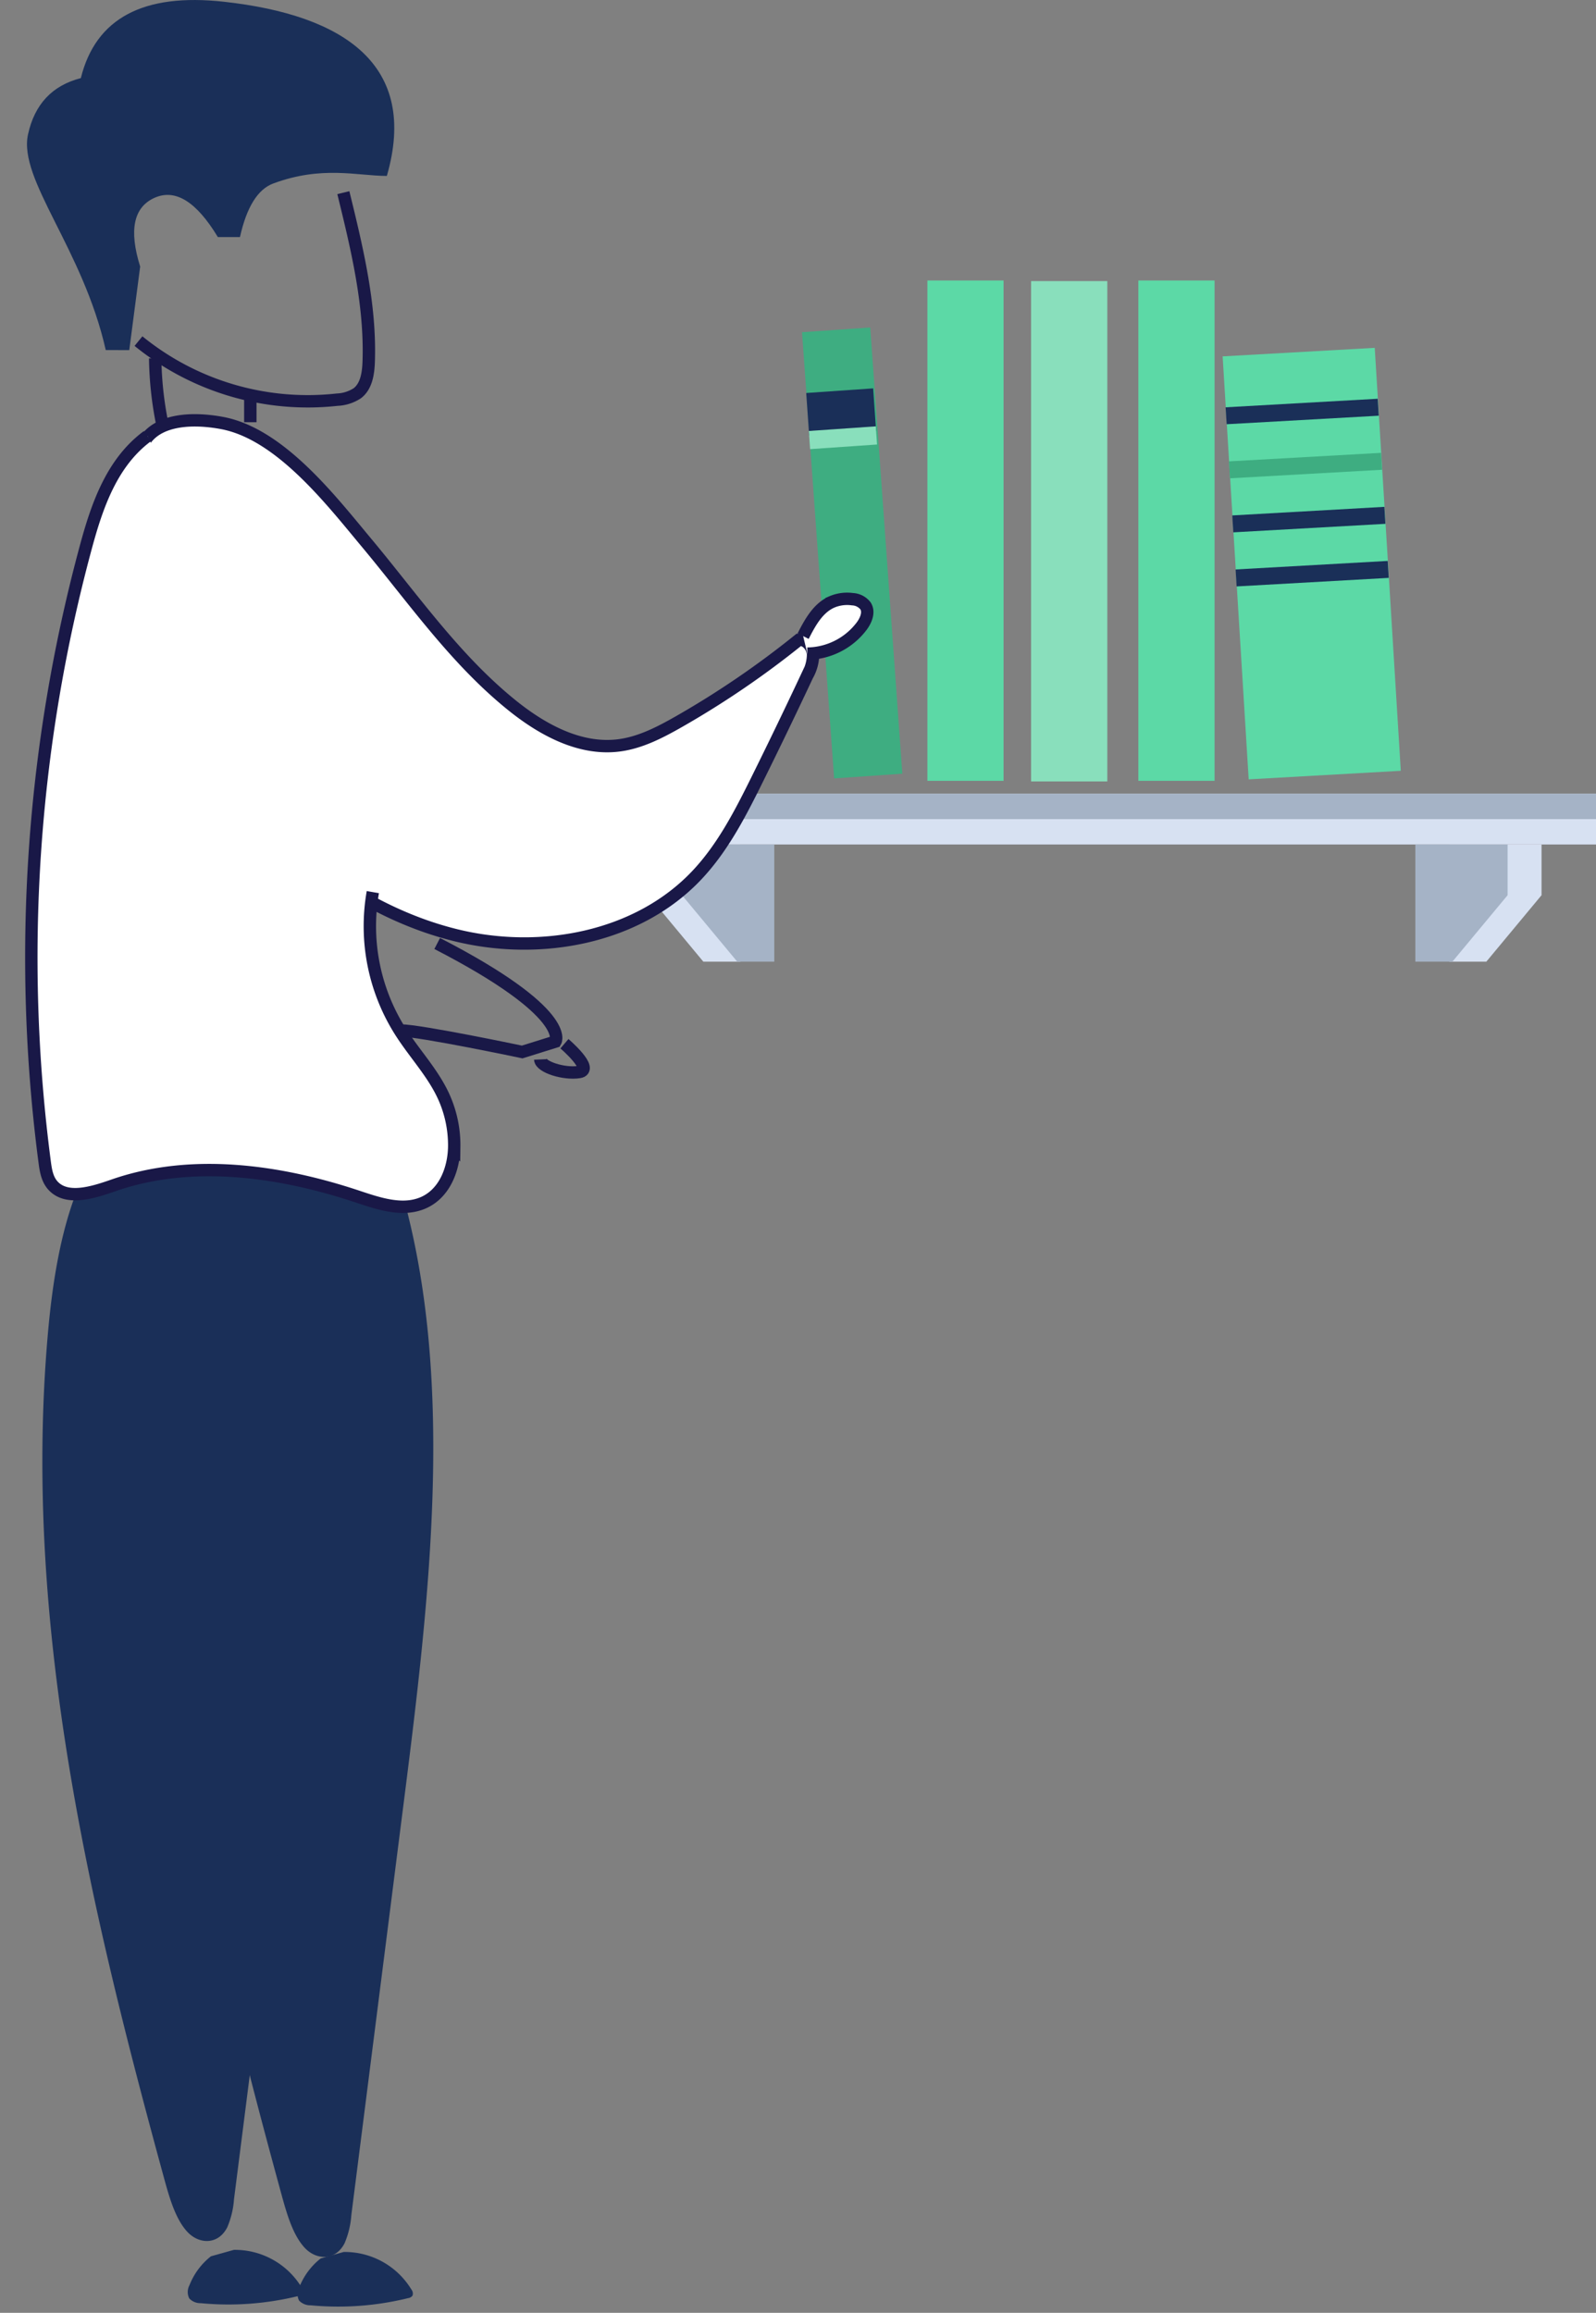 <svg xmlns="http://www.w3.org/2000/svg" width="386.709" height="560.378" viewBox="0 0 386.709 560.378">
  <rect x="0" y="0" width="386.709" height="560.378" fill="#808080" stroke="none"/>
  <g id="Group_178" data-name="Group 178" transform="translate(-1484.46 -5156.155)">
    <path id="Path_354" data-name="Path 354" d="M946.209,423.577c14.437,44.236,11.139,96.066,7.52,144.89l-7.5,101.193a21.245,21.245,0,0,1-1.266,6.86c-1.978,4.456-6.661,4.53-9.662,1.576s-4.719-7.962-6.3-12.751C907.978,601.73,887.826,534,890.189,463.288c.544-16.294,2.574-33.433,9.76-45.812C910.6,399.126,931.97,397.7,943.7,414.559" transform="translate(659.702 4974.597) rotate(3)" fill="#1a2f58" fill-rule="evenodd"/>
    <path id="Path_355" data-name="Path 355" d="M920.209,421.43c14.437,44.236,11.139,96.065,7.52,144.889l-7.5,101.194a21.235,21.235,0,0,1-1.266,6.859c-1.978,4.456-6.661,4.531-9.662,1.576s-4.719-7.961-6.3-12.751c-21.02-63.614-41.172-131.344-38.809-202.056.544-16.294,2.574-33.433,9.76-45.812,10.652-18.35,32.021-19.774,43.746-2.916" transform="translate(657.127 4974.248) rotate(3)" fill="#1a2f58" fill-rule="evenodd"/>
    <path id="Hair" d="M874.692,241.916c-5.517-24.546-21.235-41.279-18.835-52.25q2.4-10.972,12.8-13.645,5.375-21.751,34.681-18.5c29.3,3.247,47.19,15.417,39.466,42.2-7.1,0-15.672-2.569-27.524,1.831q-5.641,2.095-8.069,12.987h-5.356q-7.8-12.928-15.377-9.5t-3.446,16.645l-2.639,20.238Z" transform="translate(635.39 4999.059)" fill="#1a2f58" fill-rule="evenodd"/>
    <g id="Group_72" data-name="Group 72" transform="translate(1628.301 5348.479)">
      <g id="Group_68" data-name="Group 68">
        <rect id="Rectangle_71" data-name="Rectangle 71" width="242.868" height="12.288" fill="#d7e1f2"/>
        <rect id="Rectangle_72" data-name="Rectangle 72" width="242.868" height="6.144" fill="#a5b3c6"/>
      </g>
      <g id="Group_71" data-name="Group 71" transform="translate(13.199 12.288)">
        <g id="Group_69" data-name="Group 69">
          <path id="Path_356" data-name="Path 356" d="M1014.828,371.572h-8.968l-13.382-16.109V343.175h22.349Z" transform="translate(-992.478 -343.175)" fill="#d7e1f2"/>
          <path id="Path_357" data-name="Path 357" d="M1022.3,371.572h-8.968l-13.382-16.109V343.175H1022.3Z" transform="translate(-991.734 -343.175)" fill="#a5b3c6"/>
        </g>
        <g id="Group_70" data-name="Group 70" transform="translate(185.9)">
          <path id="Path_358" data-name="Path 358" d="M1169.017,371.572h8.968l13.382-16.109V343.175h-22.349Z" transform="translate(-1160.795 -343.175)" fill="#d7e1f2"/>
          <path id="Path_359" data-name="Path 359" d="M1161.54,371.572h8.968l13.382-16.109V343.175H1161.54Z" transform="translate(-1161.54 -343.175)" fill="#a5b3c6"/>
        </g>
      </g>
    </g>
    <g id="Group_81" data-name="Group 81" transform="translate(1709.168 5224.119)">
      <g id="Group_79" data-name="Group 79">
        <g id="Group_74" data-name="Group 74">
          <g id="Group_73" data-name="Group 73">
            <rect id="Rectangle_73" data-name="Rectangle 73" width="18.457" height="121.227" fill="#5cd9a6"/>
          </g>
        </g>
        <g id="Group_76" data-name="Group 76" transform="translate(25.127 0.143)">
          <g id="Group_75" data-name="Group 75">
            <rect id="Rectangle_74" data-name="Rectangle 74" width="18.464" height="121.232" fill="#89dfbc"/>
          </g>
        </g>
        <g id="Group_78" data-name="Group 78" transform="translate(51.116)">
          <g id="Group_77" data-name="Group 77">
            <rect id="Rectangle_75" data-name="Rectangle 75" width="18.464" height="121.227" fill="#5cd9a6"/>
          </g>
        </g>
      </g>
      <g id="Group_80" data-name="Group 80" transform="translate(71.535 16.315)">
        <path id="Path_360" data-name="Path 360" d="M1125.385,338.293l-6.312-102.486,36.852-2.066,6.316,102.478Z" transform="translate(-1119.073 -233.741)" fill="#5cd9a6"/>
        <path id="Path_361" data-name="Path 361" d="M1119.984,251.131l-.258-4.1,36.853-2.073.258,4.108Z" transform="translate(-1119.008 -232.624)" fill="#1a2f58"/>
        <path id="Path_362" data-name="Path 362" d="M1120.716,263.046l-.258-4.1,36.863-2.069.247,4.1Z" transform="translate(-1118.935 -231.437)" fill="#3ead81"/>
        <path id="Path_363" data-name="Path 363" d="M1121.447,274.955l-.253-4.1,36.859-2.078.25,4.113Z" transform="translate(-1118.862 -230.251)" fill="#1a2f58"/>
        <path id="Path_364" data-name="Path 364" d="M1122.178,286.87l-.247-4.108,36.853-2.069.258,4.108Z" transform="translate(-1118.789 -229.065)" fill="#1a2f58"/>
      </g>
    </g>
    <path id="Path_365" data-name="Path 365" d="M935.55,279.445c-8.578-10.282-20.995-26.473-35.092-29.087-7.186-1.332-15.077-.869-18.567,4.085-4.309,6.108-2.8,18.222-2.154,25.354a167.05,167.05,0,0,0,3.808,23.437c1.85,7.824,4.3,15.592,8.385,22.515a83.975,83.975,0,0,0,12.556,15.63c14.681,15.048,32.292,28.1,52.71,33.108s43.959.7,58.371-14.607c6.291-6.682,10.537-14.987,14.61-23.212q6.194-12.506,12.119-25.141a10.426,10.426,0,0,0,1.394-5.171c-.154-1.8-1.621-3.622-3.423-3.481a220.232,220.232,0,0,1-29.126,19.87c-4.567,2.6-9.361,5.091-14.578,5.738-9.333,1.157-18.374-3.741-25.706-9.63C957.008,307.727,946.837,292.975,935.55,279.445Z" transform="translate(637.776 5008.283)" fill="#fff" stroke="#191847" stroke-miterlimit="10" stroke-width="3" fill-rule="evenodd"/>
    <path id="Path_366" data-name="Path 366" d="M929.815,199.547c3.292,13.432,6.606,27.068,6.147,40.888-.094,2.814-.518,5.962-2.738,7.693a9.6,9.6,0,0,1-4.9,1.575,64.955,64.955,0,0,1-48.147-14.187" transform="translate(637.837 5003.287)" fill="none" stroke="#191847" stroke-miterlimit="10" stroke-width="3" fill-rule="evenodd"/>
    <path id="Path_367" data-name="Path 367" d="M883.859,236.048a84.966,84.966,0,0,0,1.752,16.088" transform="translate(638.204 5006.922)" fill="none" stroke="#191847" stroke-miterlimit="10" stroke-width="3" fill-rule="evenodd"/>
    <path id="Path_368" data-name="Path 368" d="M904.822,244.5v6.192" transform="translate(640.291 5007.763)" fill="none" stroke="#191847" stroke-miterlimit="10" stroke-width="3" fill-rule="evenodd"/>
    <path id="Path_369" data-name="Path 369" d="M884.718,253.182c-8.7,6.428-12.267,17-14.967,26.992a381.111,381.111,0,0,0-9.944,148.959c.263,1.992.6,4.1,1.988,5.641,3.354,3.707,9.719,1.69,14.606-.018,18.879-6.6,40.209-3.632,59.2,2.692,5.055,1.683,10.674,3.6,15.61,1.634,5.425-2.157,7.734-8.235,7.819-13.7a28.484,28.484,0,0,0-2.956-13.022c-2.55-5.164-6.6-9.549-9.762-14.417a47.663,47.663,0,0,1-7-34.264" transform="translate(635.485 5008.628)" fill="#fff" stroke="#191847" stroke-miterlimit="10" stroke-width="3" fill-rule="evenodd"/>
    <path id="Path_370" data-name="Path 370" d="M941.149,655.416a18.892,18.892,0,0,1,15.36,10.767,1.541,1.541,0,0,1,.1,1.509,1.579,1.579,0,0,1-1.11.477,70.764,70.764,0,0,1-23.649-.749,3.719,3.719,0,0,1-2.674-1.433,3.444,3.444,0,0,1,.368-3.17,16.677,16.677,0,0,1,5.915-6.435" transform="matrix(0.995, -0.105, 0.105, 0.995, 562.469, 5148.47)" fill="#1a2f58" fill-rule="evenodd"/>
    <path id="Path_371" data-name="Path 371" d="M917.149,652.416a18.892,18.892,0,0,1,15.36,10.767,1.54,1.54,0,0,1,.1,1.509,1.578,1.578,0,0,1-1.109.477,70.767,70.767,0,0,1-23.649-.749,3.719,3.719,0,0,1-2.674-1.433,3.444,3.444,0,0,1,.368-3.17,16.677,16.677,0,0,1,5.915-6.435" transform="matrix(0.995, -0.105, 0.105, 0.995, 560.061, 5148.423)" fill="#1a2f58" fill-rule="evenodd"/>
    <g id="Group_82" data-name="Group 82" transform="translate(1678.786 5235.503)">
      <path id="Path_372" data-name="Path 372" d="M1034.168,338.514l-7.78-108.112,16.528-1.145,7.777,108.112Z" transform="translate(-1026.387 -229.258)" fill="#3ead81"/>
      <path id="Path_374" data-name="Path 374" d="M0,0H16.257V10.3H0Z" transform="translate(1.02 15.873) rotate(-3.962)" fill="#1a2f58"/>
      <path id="Path_375" data-name="Path 375" d="M0,0H16.257V4.408H0Z" transform="translate(1.657 25.076) rotate(-3.962)" fill="#89dfbc"/>
    </g>
    <path id="Path_373" data-name="Path 373" d="M1026.642,298.075c1.656-3.248,3.544-6.726,6.863-8.239a9.437,9.437,0,0,1,5.094-.7,4.224,4.224,0,0,1,3.165,1.638c.929,1.5.111,3.46-.937,4.876a16.754,16.754,0,0,1-13.167,6.672" transform="translate(652.424 5012.201)" fill="#fff" stroke="#191847" stroke-miterlimit="10" stroke-width="3"/>
    <path id="Path_377" data-name="Path 377" d="M1630.392,5252.757c32.815,16.911,28.661,23.764,28.661,23.764l-8.07,2.52s-24.734-5.21-29.456-5.21" transform="translate(-40 132)" fill="none" stroke="#191847" stroke-width="3"/>
    <path id="Path_378" data-name="Path 378" d="M1659.223,5279.041s7.331,6.259,3.6,6.854-9.385-1.232-9.462-3.046" transform="translate(-38 130)" fill="none" stroke="#191847" stroke-width="3"/>
  </g>
</svg>
